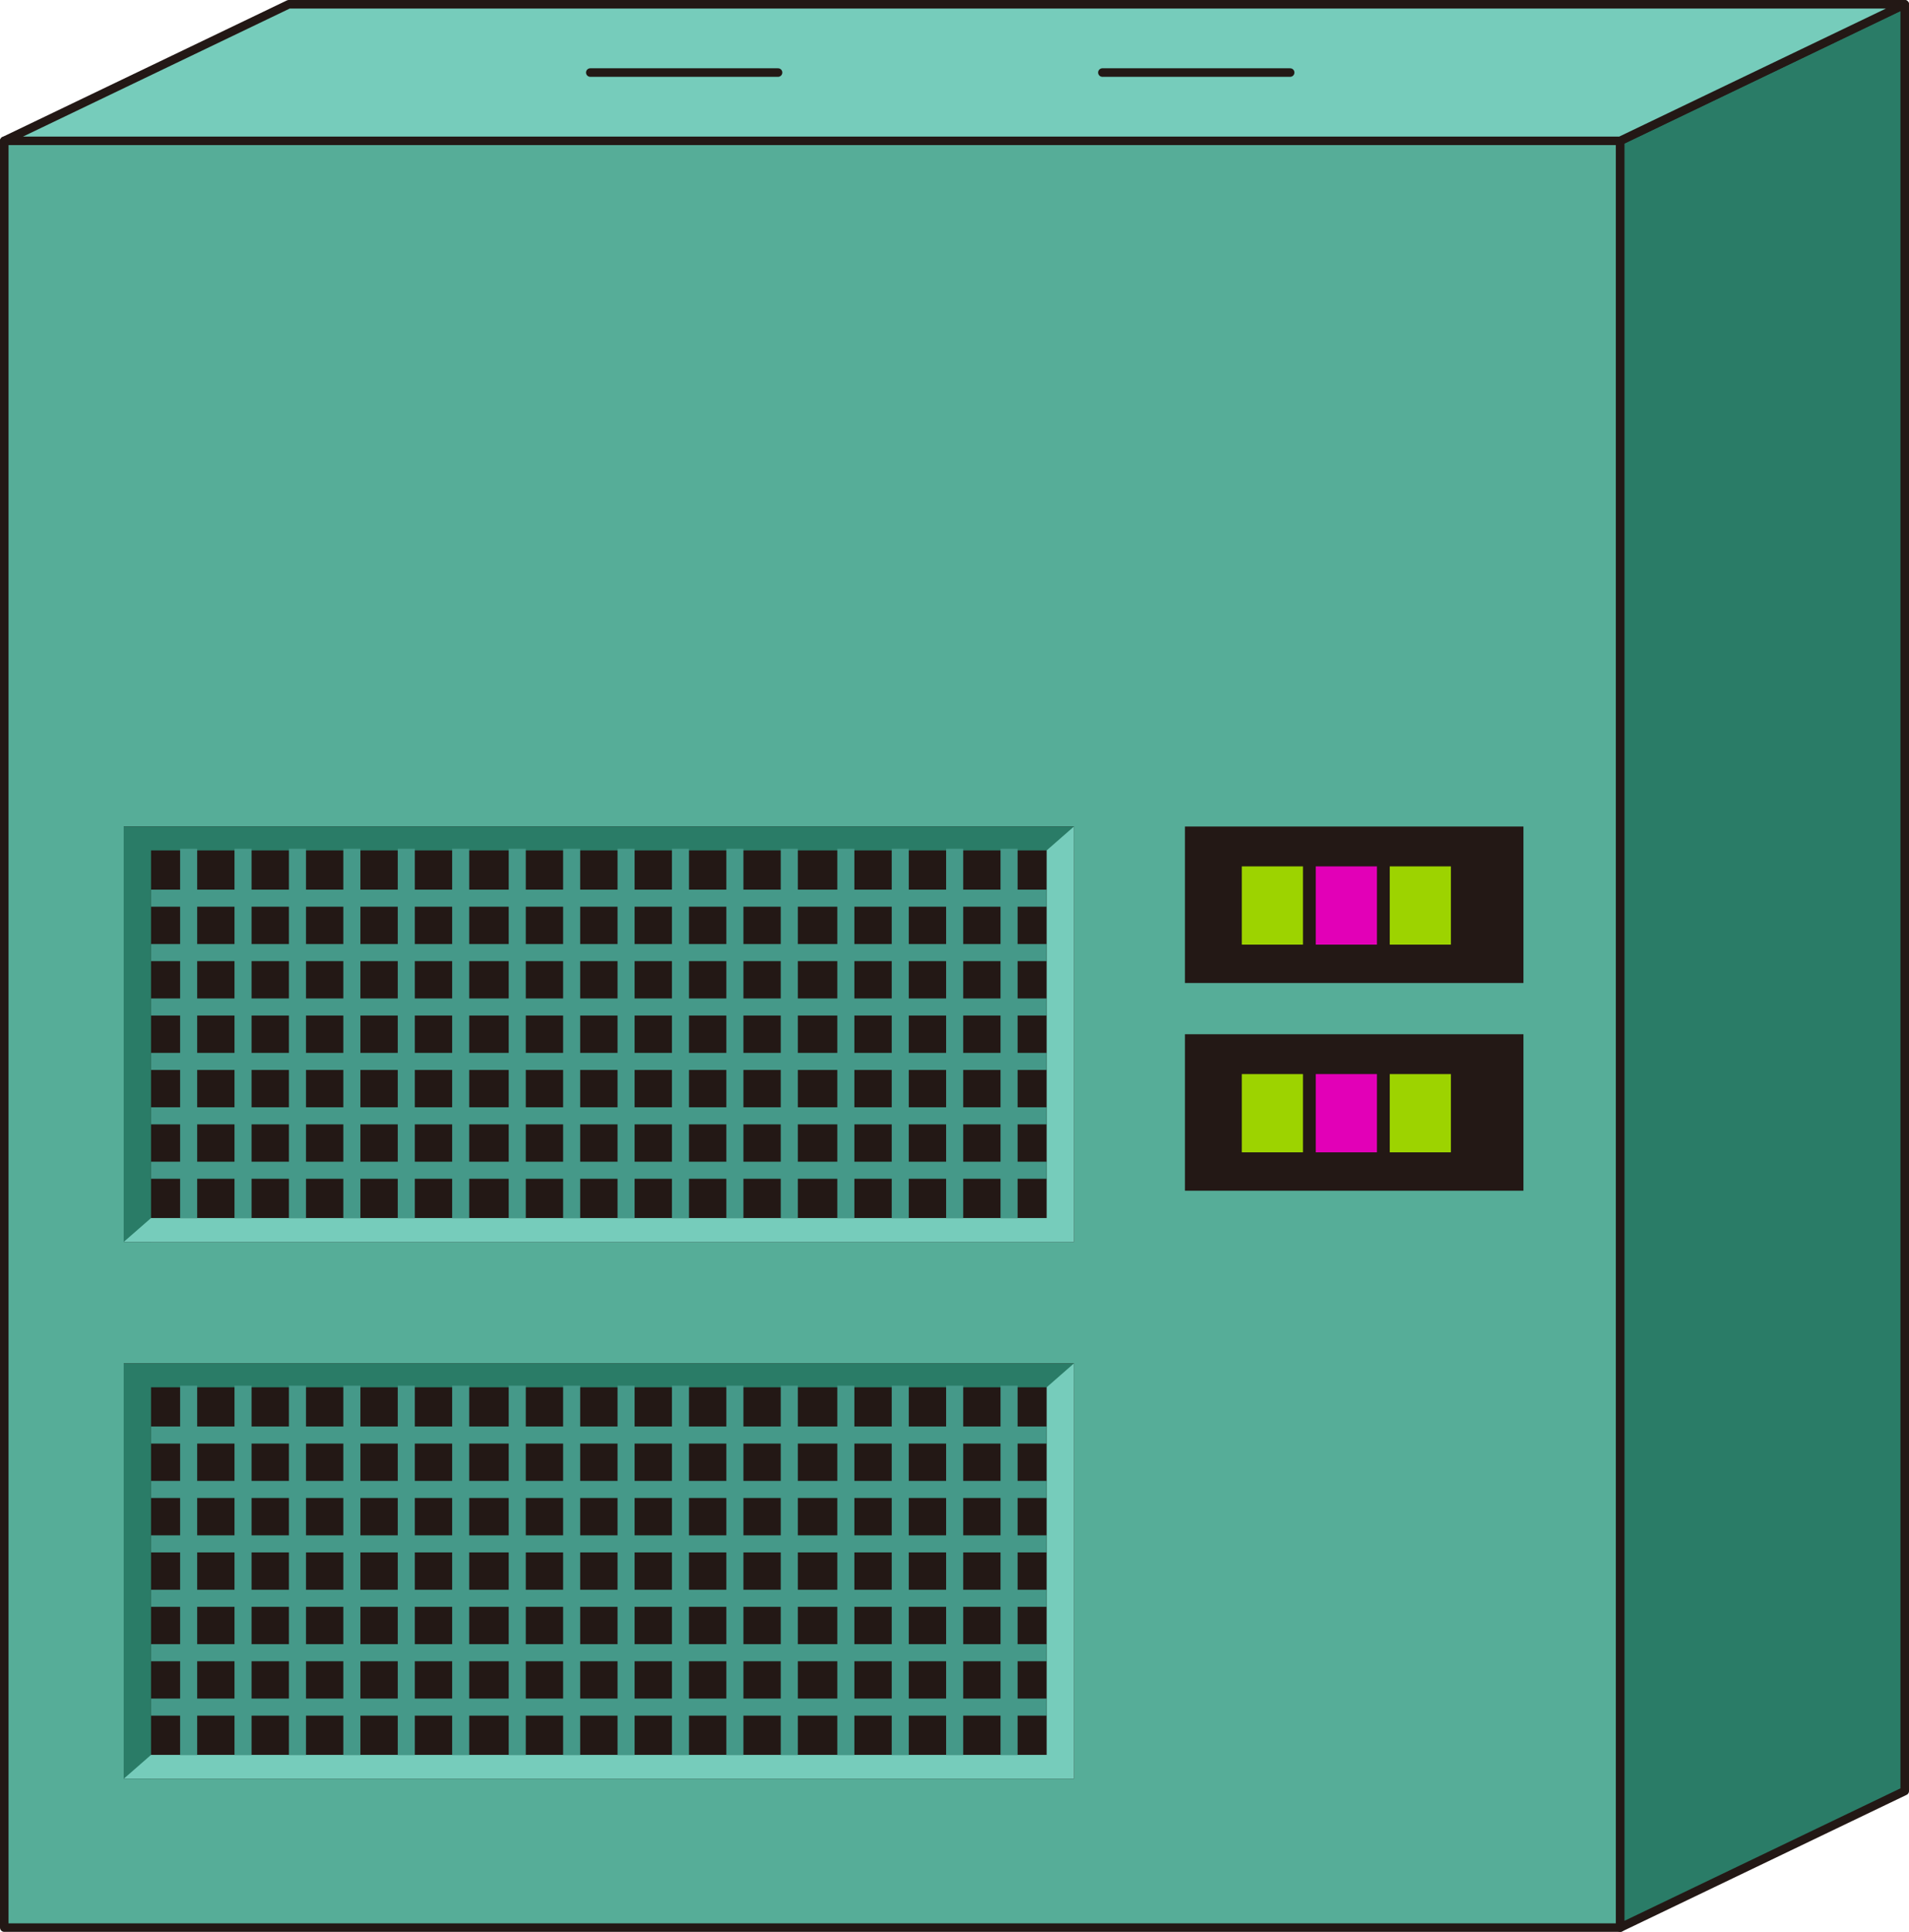 <?xml version="1.0" encoding="UTF-8" standalone="no"?>
<svg
   xmlns:dc="http://purl.org/dc/elements/1.1/"
   xmlns:cc="http://creativecommons.org/ns#"
   xmlns:rdf="http://www.w3.org/1999/02/22-rdf-syntax-ns#"
   xmlns:svg="http://www.w3.org/2000/svg"
   xmlns="http://www.w3.org/2000/svg"
   xmlns:sodipodi="http://sodipodi.sourceforge.net/DTD/sodipodi-0.dtd"
   xmlns:inkscape="http://www.inkscape.org/namespaces/inkscape"
   version="1.1"
   id="图层_1"
   x="0px"
   y="0px"
   width="111.833px"
   height="113.167px"
   viewBox="193.588 391.749 111.833 113.167"
   enable-background="new 193.588 391.749 111.833 113.167"
   xml:space="preserve"
   sodipodi:docname="成品设备-12.svg"><defs
   id="defs169" /><sodipodi:namedview
   pagecolor="#ffffff"
   bordercolor="#666666"
   borderopacity="1"
   objecttolerance="10"
   gridtolerance="10"
   guidetolerance="10"
   inkscape:pageopacity="0"
   inkscape:pageshadow="2"
   inkscape:window-width="640"
   inkscape:window-height="480"
   id="namedview167" />
<g
   id="g164">
	
		<rect
   x="193.838"
   y="399.999"
   fill="#56AD98"
   stroke="#231815"
   stroke-width="0.5"
   stroke-linecap="round"
   stroke-linejoin="round"
   stroke-miterlimit="10"
   width="94.666"
   height="104.667"
   id="rect2" />
	
		<polygon
   fill="#2A7C67"
   stroke="#231815"
   stroke-width="0.5"
   stroke-linecap="round"
   stroke-linejoin="round"
   stroke-miterlimit="10"
   points="   305.171,496.666 288.504,504.666 288.504,399.999 305.171,391.999  "
   id="polygon4" />
	
		<polygon
   fill="#76CCBB"
   stroke="#231815"
   stroke-width="0.5"
   stroke-linecap="round"
   stroke-linejoin="round"
   stroke-miterlimit="10"
   points="   305.171,391.999 210.505,391.999 193.838,399.999 288.504,399.999  "
   id="polygon6" />
	
		<line
   fill="none"
   stroke="#231815"
   stroke-width="0.5"
   stroke-linecap="round"
   stroke-linejoin="round"
   stroke-miterlimit="10"
   x1="228.168"
   y1="395.999"
   x2="239.168"
   y2="395.999"
   id="line8" />
	
		<line
   fill="none"
   stroke="#231815"
   stroke-width="0.5"
   stroke-linecap="round"
   stroke-linejoin="round"
   stroke-miterlimit="10"
   x1="258.168"
   y1="395.999"
   x2="269.168"
   y2="395.999"
   id="line10" />
	<rect
   x="263.003"
   y="440.166"
   fill="#231815"
   width="19.832"
   height="9.167"
   id="rect12" />
	<rect
   x="266.336"
   y="442.501"
   fill="#9DD300"
   width="3.583"
   height="4.583"
   id="rect14" />
	<rect
   x="270.669"
   y="442.501"
   fill="#E200B7"
   width="3.583"
   height="4.583"
   id="rect16" />
	<rect
   x="275.002"
   y="442.501"
   fill="#9DD300"
   width="3.583"
   height="4.583"
   id="rect18" />
	<rect
   x="263.003"
   y="452.333"
   fill="#231815"
   width="19.832"
   height="9.167"
   id="rect20" />
	<rect
   x="266.336"
   y="454.668"
   fill="#9DD300"
   width="3.583"
   height="4.583"
   id="rect22" />
	<rect
   x="270.669"
   y="454.668"
   fill="#E200B7"
   width="3.583"
   height="4.583"
   id="rect24" />
	<rect
   x="275.002"
   y="454.668"
   fill="#9DD300"
   width="3.583"
   height="4.583"
   id="rect26" />
	<g
   id="g94">
		<rect
   x="200.836"
   y="440.166"
   fill="#231815"
   width="55.667"
   height="24.333"
   id="rect28" />
		<polygon
   fill="#2A7C67"
   points="202.436,441.565 256.503,441.565 256.503,440.166 200.836,440.166 200.836,464.499     202.436,464.499   "
   id="polygon30" />
		<polygon
   fill="#76CCBB"
   points="254.903,463.1 202.436,463.1 200.836,464.499 256.503,464.499 256.503,440.166 254.903,441.565       "
   id="polygon32" />
		<g
   id="g58">
			<g
   id="g36">
				<rect
   x="202.436"
   y="443.863"
   fill="#459989"
   width="52.468"
   height="1"
   id="rect34" />
			</g>
			<g
   id="g40">
				<rect
   x="202.436"
   y="447.051"
   fill="#459989"
   width="52.468"
   height="1"
   id="rect38" />
			</g>
			<g
   id="g44">
				<rect
   x="202.436"
   y="450.238"
   fill="#459989"
   width="52.468"
   height="1"
   id="rect42" />
			</g>
			<g
   id="g48">
				<rect
   x="202.436"
   y="453.426"
   fill="#459989"
   width="52.468"
   height="1"
   id="rect46" />
			</g>
			<g
   id="g52">
				<rect
   x="202.436"
   y="456.613"
   fill="#459989"
   width="52.468"
   height="1"
   id="rect50" />
			</g>
			<g
   id="g56">
				<rect
   x="202.436"
   y="459.801"
   fill="#459989"
   width="52.468"
   height="1"
   id="rect54" />
			</g>
		</g>
		<g
   id="g92">
			<rect
   x="204.139"
   y="441.47"
   fill="#459989"
   width="1"
   height="21.64"
   id="rect60" />
			<rect
   x="207.326"
   y="441.47"
   fill="#459989"
   width="1"
   height="21.64"
   id="rect62" />
			<rect
   x="210.514"
   y="441.47"
   fill="#459989"
   width="1"
   height="21.64"
   id="rect64" />
			<rect
   x="213.701"
   y="441.47"
   fill="#459989"
   width="1"
   height="21.64"
   id="rect66" />
			<rect
   x="216.889"
   y="441.47"
   fill="#459989"
   width="1"
   height="21.64"
   id="rect68" />
			<rect
   x="220.076"
   y="441.47"
   fill="#459989"
   width="1"
   height="21.64"
   id="rect70" />
			<rect
   x="223.389"
   y="441.47"
   fill="#459989"
   width="1"
   height="21.64"
   id="rect72" />
			<rect
   x="226.576"
   y="441.47"
   fill="#459989"
   width="1"
   height="21.64"
   id="rect74" />
			<rect
   x="229.764"
   y="441.47"
   fill="#459989"
   width="1"
   height="21.64"
   id="rect76" />
			<rect
   x="232.951"
   y="441.47"
   fill="#459989"
   width="1"
   height="21.64"
   id="rect78" />
			<rect
   x="236.139"
   y="441.47"
   fill="#459989"
   width="1"
   height="21.64"
   id="rect80" />
			<rect
   x="239.326"
   y="441.47"
   fill="#459989"
   width="1"
   height="21.64"
   id="rect82" />
			<rect
   x="242.639"
   y="441.47"
   fill="#459989"
   width="1"
   height="21.64"
   id="rect84" />
			<rect
   x="245.826"
   y="441.47"
   fill="#459989"
   width="1"
   height="21.64"
   id="rect86" />
			<rect
   x="249.014"
   y="441.47"
   fill="#459989"
   width="1"
   height="21.64"
   id="rect88" />
			<rect
   x="252.201"
   y="441.47"
   fill="#459989"
   width="1"
   height="21.64"
   id="rect90" />
		</g>
	</g>
	<g
   id="g162">
		<rect
   x="200.836"
   y="471.615"
   fill="#231815"
   width="55.667"
   height="24.333"
   id="rect96" />
		<polygon
   fill="#2A7C67"
   points="202.436,473.015 256.503,473.015 256.503,471.615 200.836,471.615 200.836,495.948     202.436,495.948   "
   id="polygon98" />
		<polygon
   fill="#76CCBB"
   points="254.903,494.549 202.436,494.549 200.836,495.948 256.503,495.948 256.503,471.615     254.903,473.015   "
   id="polygon100" />
		<g
   id="g126">
			<g
   id="g104">
				<rect
   x="202.436"
   y="475.313"
   fill="#459989"
   width="52.468"
   height="1"
   id="rect102" />
			</g>
			<g
   id="g108">
				<rect
   x="202.436"
   y="478.5"
   fill="#459989"
   width="52.468"
   height="1"
   id="rect106" />
			</g>
			<g
   id="g112">
				<rect
   x="202.436"
   y="481.688"
   fill="#459989"
   width="52.468"
   height="1"
   id="rect110" />
			</g>
			<g
   id="g116">
				<rect
   x="202.436"
   y="484.875"
   fill="#459989"
   width="52.468"
   height="1"
   id="rect114" />
			</g>
			<g
   id="g120">
				<rect
   x="202.436"
   y="488.063"
   fill="#459989"
   width="52.468"
   height="1"
   id="rect118" />
			</g>
			<g
   id="g124">
				<rect
   x="202.436"
   y="491.25"
   fill="#459989"
   width="52.468"
   height="1"
   id="rect122" />
			</g>
		</g>
		<g
   id="g160">
			<rect
   x="204.139"
   y="472.919"
   fill="#459989"
   width="1"
   height="21.639"
   id="rect128" />
			<rect
   x="207.326"
   y="472.919"
   fill="#459989"
   width="1"
   height="21.639"
   id="rect130" />
			<rect
   x="210.514"
   y="472.919"
   fill="#459989"
   width="1"
   height="21.639"
   id="rect132" />
			<rect
   x="213.701"
   y="472.919"
   fill="#459989"
   width="1"
   height="21.639"
   id="rect134" />
			<rect
   x="216.889"
   y="472.919"
   fill="#459989"
   width="1"
   height="21.639"
   id="rect136" />
			<rect
   x="220.076"
   y="472.919"
   fill="#459989"
   width="1"
   height="21.639"
   id="rect138" />
			<rect
   x="223.389"
   y="472.919"
   fill="#459989"
   width="1"
   height="21.639"
   id="rect140" />
			<rect
   x="226.576"
   y="472.919"
   fill="#459989"
   width="1"
   height="21.639"
   id="rect142" />
			<rect
   x="229.764"
   y="472.919"
   fill="#459989"
   width="1"
   height="21.639"
   id="rect144" />
			<rect
   x="232.951"
   y="472.919"
   fill="#459989"
   width="1"
   height="21.639"
   id="rect146" />
			<rect
   x="236.139"
   y="472.919"
   fill="#459989"
   width="1"
   height="21.639"
   id="rect148" />
			<rect
   x="239.326"
   y="472.919"
   fill="#459989"
   width="1"
   height="21.639"
   id="rect150" />
			<rect
   x="242.639"
   y="472.919"
   fill="#459989"
   width="1"
   height="21.639"
   id="rect152" />
			<rect
   x="245.826"
   y="472.919"
   fill="#459989"
   width="1"
   height="21.639"
   id="rect154" />
			<rect
   x="249.014"
   y="472.919"
   fill="#459989"
   width="1"
   height="21.639"
   id="rect156" />
			<rect
   x="252.201"
   y="472.919"
   fill="#459989"
   width="1"
   height="21.639"
   id="rect158" />
		</g>
	</g>
</g>
</svg>
